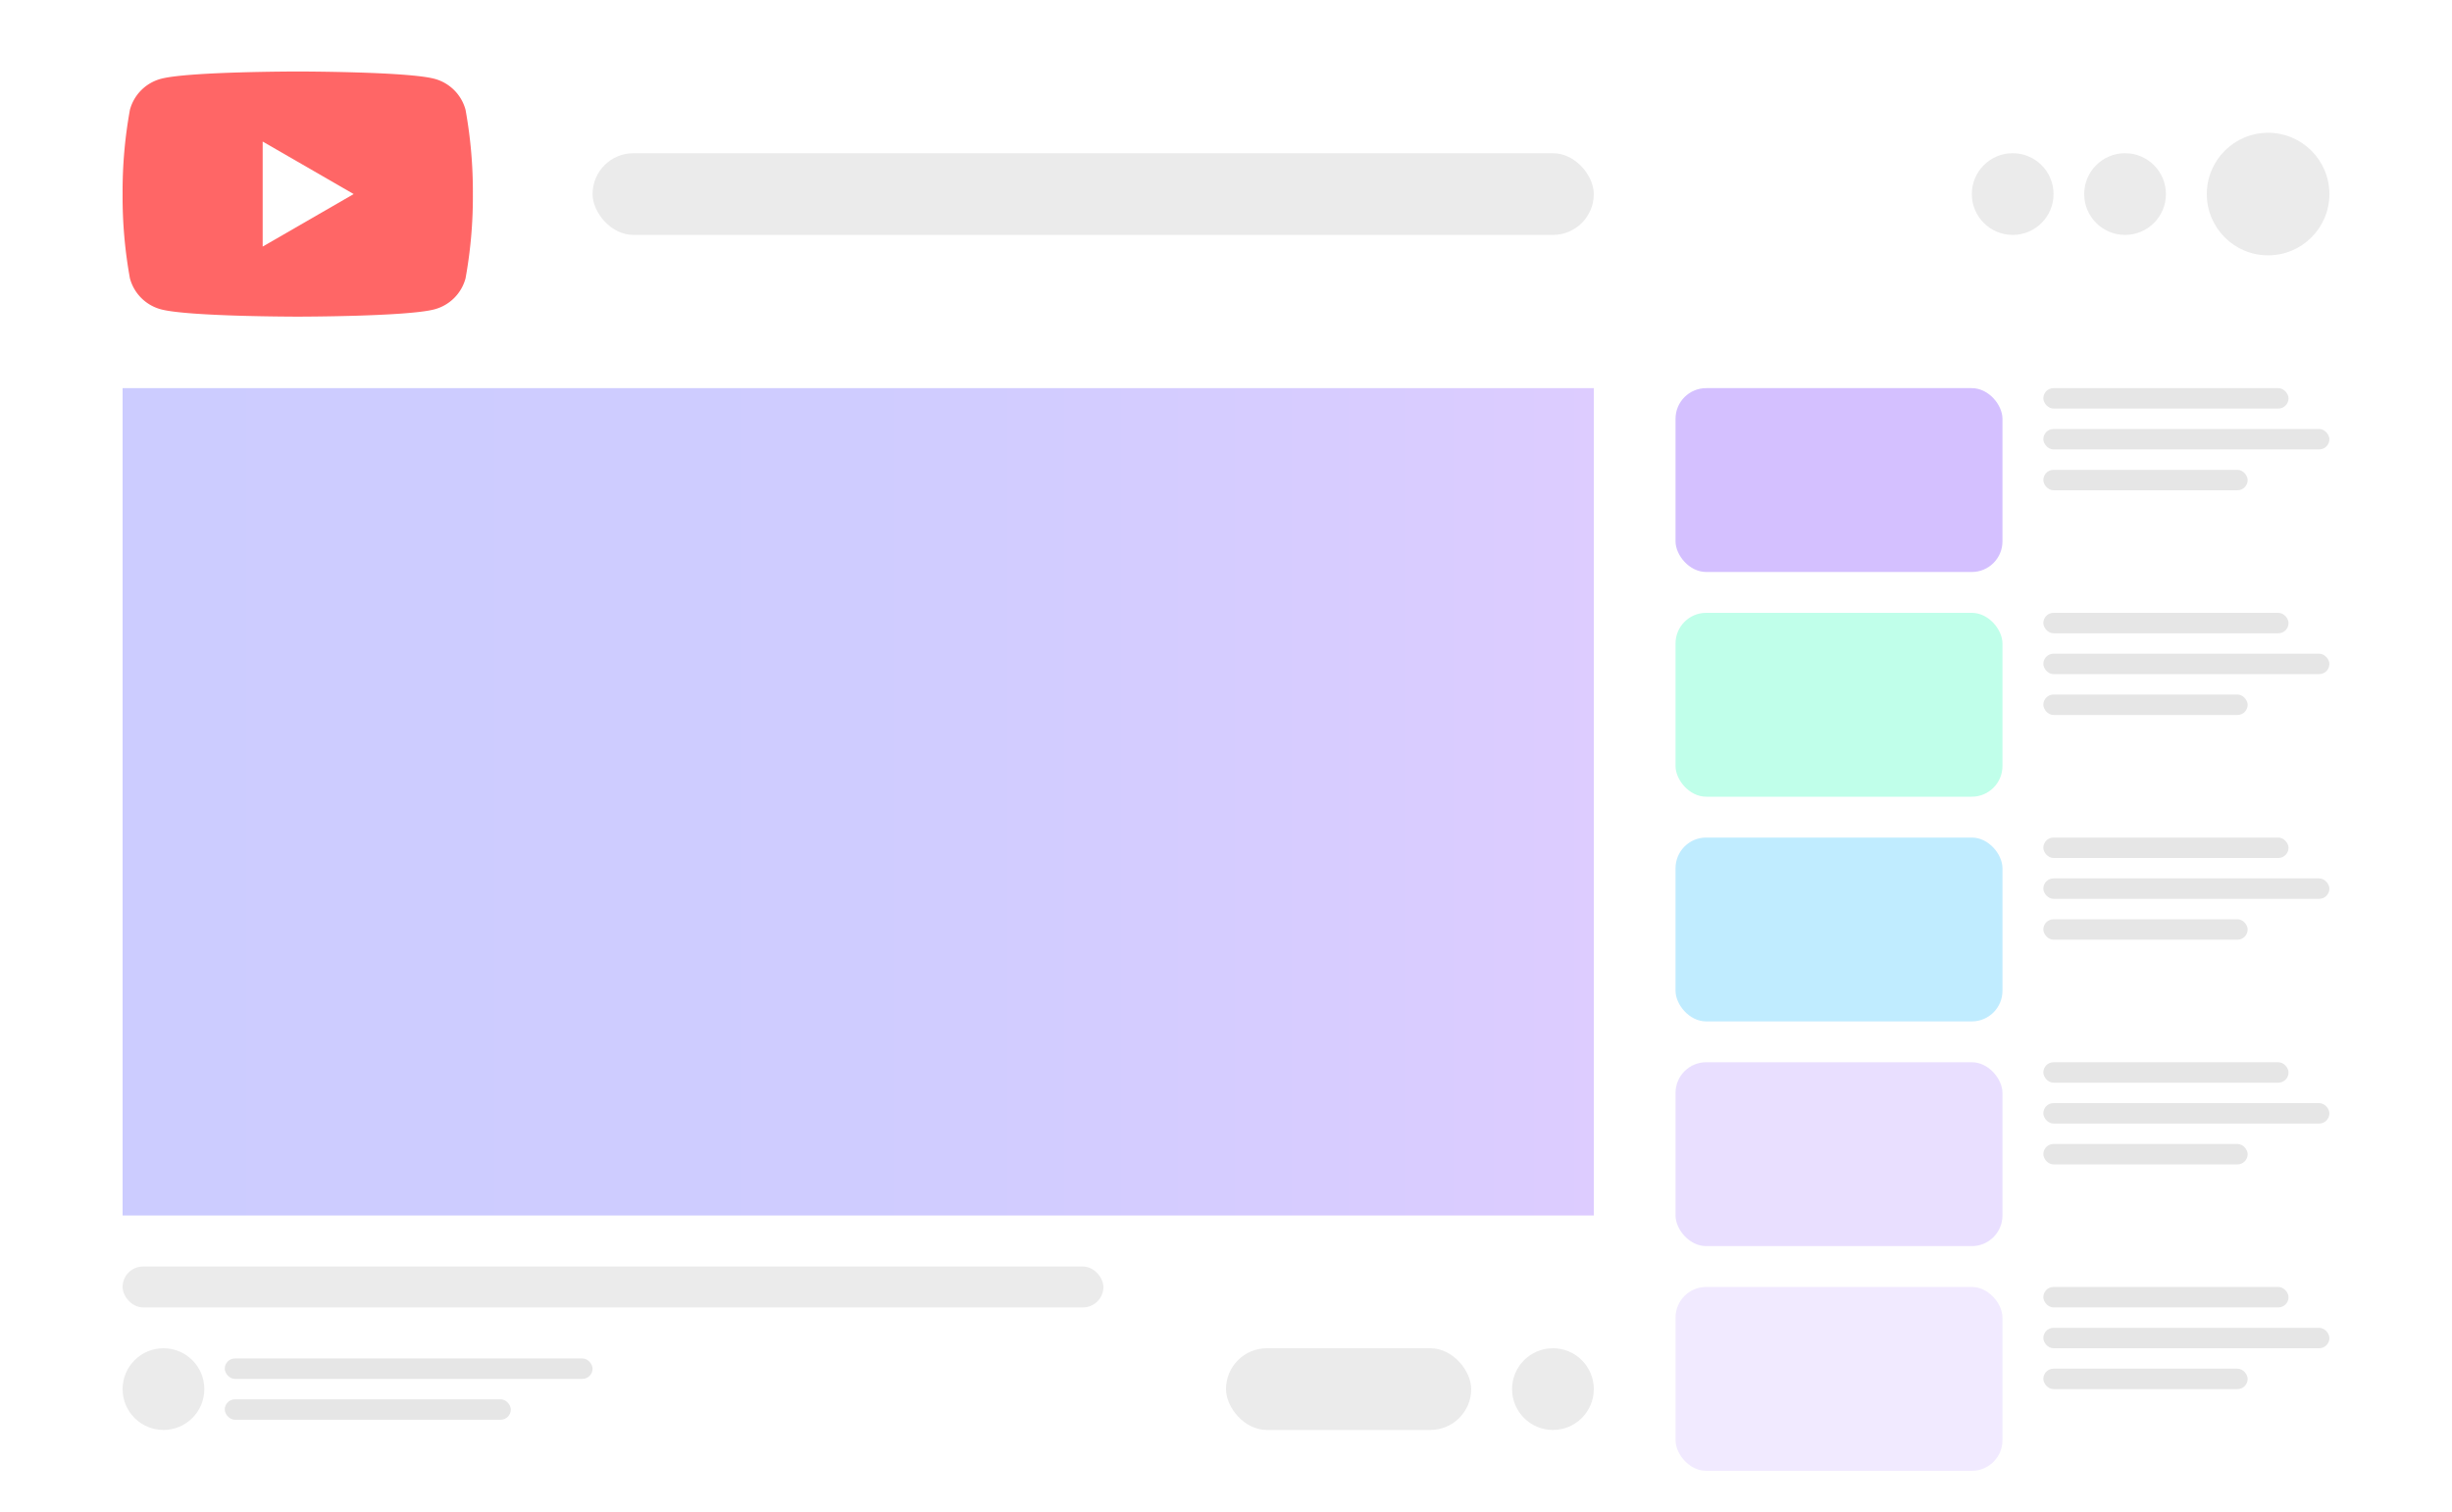 <svg xmlns="http://www.w3.org/2000/svg" xmlns:xlink="http://www.w3.org/1999/xlink" width="240" height="148" viewBox="0 0 240 148">
  <defs>
    <linearGradient id="a" x1="12" y1="78.5" x2="156" y2="78.5" gradientUnits="userSpaceOnUse">
      <stop offset="0" stop-color="#ccf"/>
      <stop offset="0.505" stop-color="#cfccff"/>
      <stop offset="0.891" stop-color="#d9ccff"/>
      <stop offset="1" stop-color="#dcf"/>
    </linearGradient>
  </defs>
  <g>
    <rect width="240" height="148" fill="#fff"/>
    <g>
      <path d="M45.567,10.748a4.293,4.293,0,0,0-3.031-3.031C39.864,7,29.142,7,29.142,7s-10.721,0-13.394.717a4.293,4.293,0,0,0-3.031,3.031A44.576,44.576,0,0,0,12,19a44.57,44.57,0,0,0,.717,8.252,4.293,4.293,0,0,0,3.031,3.031C18.421,31,29.142,31,29.142,31s10.722,0,13.394-.717a4.293,4.293,0,0,0,3.031-3.031A44.57,44.57,0,0,0,46.284,19,44.853,44.853,0,0,0,45.567,10.748Z" fill="#f66"/>
      <path d="M25.71,24.142,34.617,19,25.71,13.858Z" fill="#fff"/>
    </g>
    <rect x="164" y="38" width="32" height="18" rx="3" fill="#d4c0ff"/>
    <g>
      <rect x="200" y="38" width="24" height="2" rx="1" fill="#e6e6e6"/>
      <rect x="200" y="42" width="28" height="2" rx="1" fill="#e6e6e6"/>
      <rect x="200" y="46" width="20" height="2" rx="1" fill="#e6e6e6"/>
    </g>
    <g>
      <rect x="200" y="60" width="24" height="2" rx="1" fill="#e6e6e6"/>
      <rect x="200" y="64" width="28" height="2" rx="1" fill="#e6e6e6"/>
      <rect x="200" y="68" width="20" height="2" rx="1" fill="#e6e6e6"/>
    </g>
    <rect x="22" y="133" width="36" height="2" rx="1" fill="#e6e6e6"/>
    <rect x="22" y="137" width="28" height="2" rx="1" fill="#e6e6e6"/>
    <g>
      <rect x="200" y="82" width="24" height="2" rx="1" fill="#e6e6e6"/>
      <rect x="200" y="86" width="28" height="2" rx="1" fill="#e6e6e6"/>
      <rect x="200" y="90" width="20" height="2" rx="1" fill="#e6e6e6"/>
    </g>
    <g>
      <rect x="200" y="104" width="24" height="2" rx="1" fill="#e6e6e6"/>
      <rect x="200" y="108" width="28" height="2" rx="1" fill="#e6e6e6"/>
      <rect x="200" y="112" width="20" height="2" rx="1" fill="#e6e6e6"/>
    </g>
    <g>
      <rect x="200" y="126" width="24" height="2" rx="1" fill="#e6e6e6"/>
      <rect x="200" y="130" width="28" height="2" rx="1" fill="#e6e6e6"/>
      <rect x="200" y="134" width="20" height="2" rx="1" fill="#e6e6e6"/>
    </g>
    <rect x="164" y="60" width="32" height="18" rx="3" fill="#c0ffea"/>
    <rect x="164" y="82" width="32" height="18" rx="3" fill="#c0ecff"/>
    <rect x="164" y="104" width="32" height="18" rx="3" fill="#d4c0ff" opacity="0.5"/>
    <rect x="164" y="126" width="32" height="18" rx="3" fill="#d4c0ff" opacity="0.33"/>
    <rect x="12" y="38" width="144" height="81" fill="url(#a)"/>
    <rect x="12" y="124" width="96" height="4" rx="2" fill="#ebebeb"/>
    <rect x="58" y="15" width="98" height="8" rx="4" fill="#ebebeb"/>
    <rect x="120" y="132" width="24" height="8" rx="4" fill="#ebebeb"/>
    <circle cx="222" cy="19" r="6" fill="#ebebeb"/>
    <circle cx="208" cy="19" r="4" fill="#ebebeb"/>
    <circle cx="197" cy="19" r="4" fill="#ebebeb"/>
    <circle cx="16" cy="136" r="4" fill="#ebebeb"/>
    <circle cx="152" cy="136" r="4" fill="#ebebeb"/>
  </g>
</svg>
